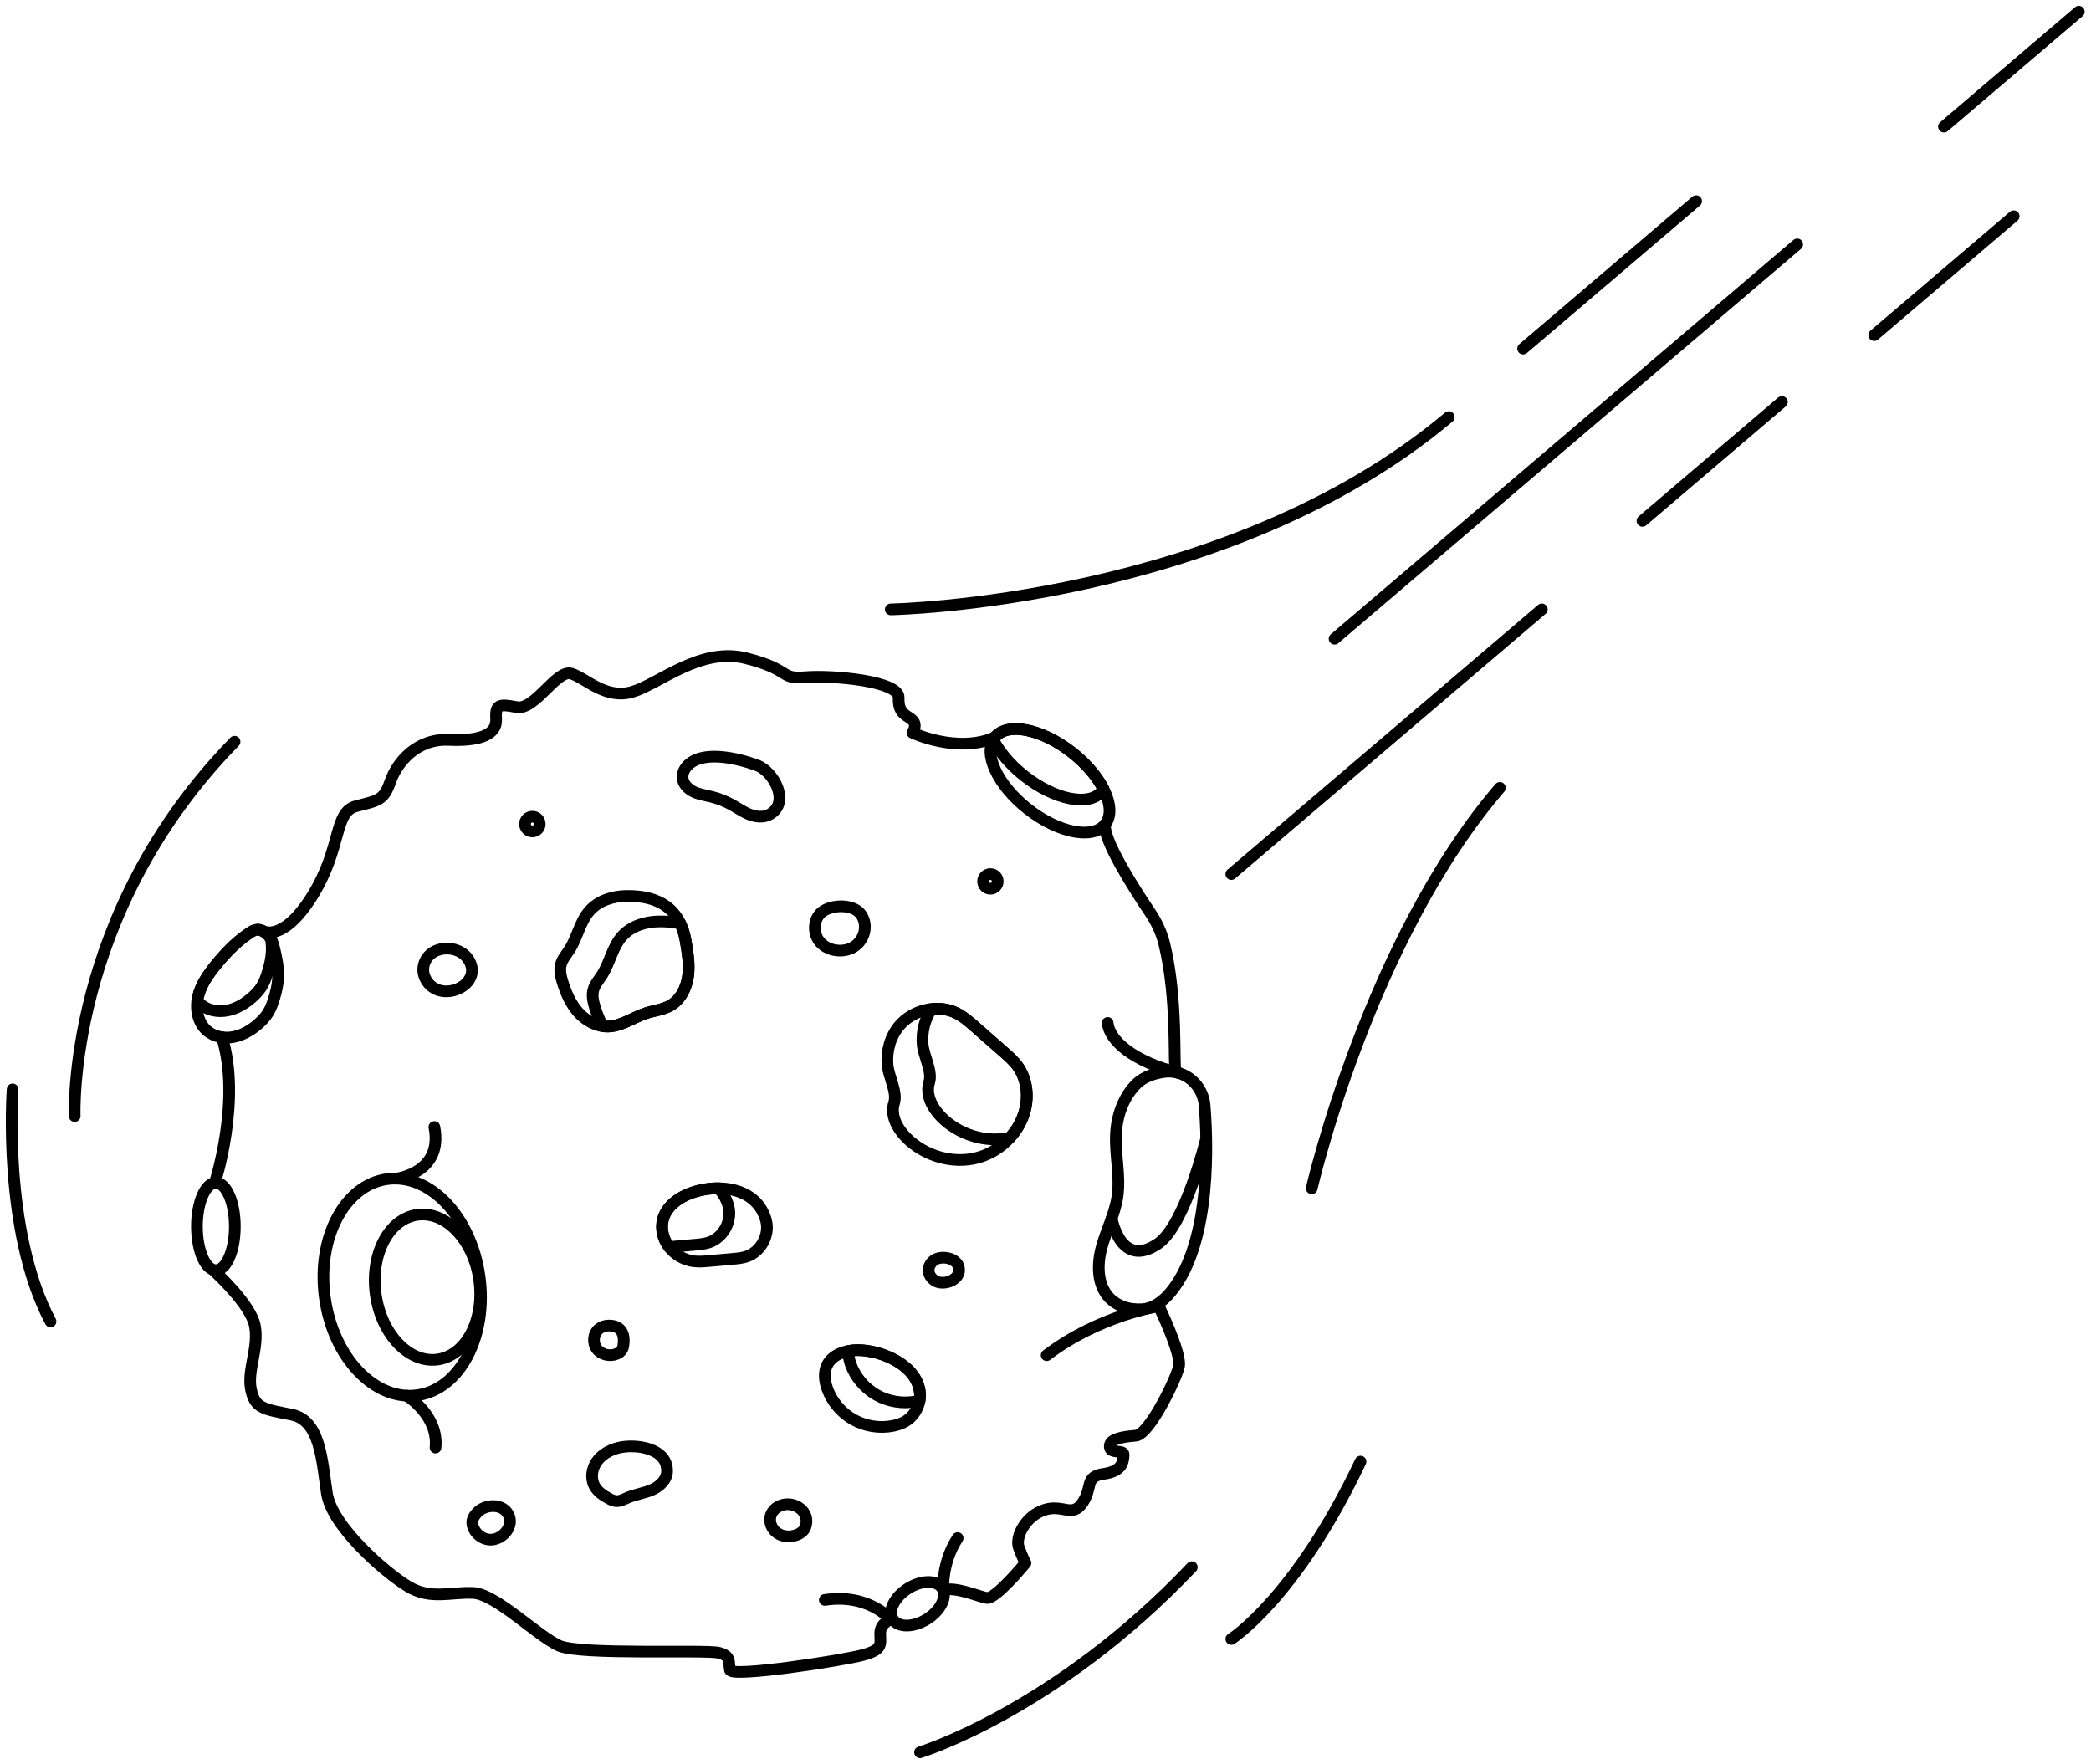 <svg width="179" height="151" viewBox="0 0 179 151" fill="none" xmlns="http://www.w3.org/2000/svg">
<path d="M114.246 54.678L153.849 20.923" stroke="black" stroke-miterlimit="10" stroke-linecap="round" stroke-linejoin="round"/>
<path d="M130.387 29.841L145.197 17.219" stroke="black" stroke-miterlimit="10" stroke-linecap="round" stroke-linejoin="round"/>
<path d="M105.405 74.825L131.991 52.166" stroke="black" stroke-miterlimit="10" stroke-linecap="round" stroke-linejoin="round"/>
<path d="M140.603 44.587L152.542 34.411" stroke="black" stroke-miterlimit="10" stroke-linecap="round" stroke-linejoin="round"/>
<path d="M160.442 28.687L172.381 18.512" stroke="black" stroke-miterlimit="10" stroke-linecap="round" stroke-linejoin="round"/>
<path d="M166.412 10.841L177.958 1" stroke="black" stroke-miterlimit="10" stroke-linecap="round" stroke-linejoin="round"/>
<path d="M100.642 91.733C100.428 91.263 100.845 85.537 99.658 80.749C99.422 79.798 98.991 78.908 98.444 78.095C97.083 76.071 94.379 71.848 94.612 70.555" stroke="black" stroke-miterlimit="10" stroke-linecap="round" stroke-linejoin="round"/>
<path d="M22.43 79.677C22.43 79.677 24.178 80.799 26.738 76.683C29.298 72.568 28.548 69.512 30.484 69.013C32.419 68.514 32.856 68.514 33.418 66.893C33.98 65.271 35.665 63.213 38.412 63.338C41.159 63.463 42.532 62.839 42.47 61.592C42.407 60.344 42.657 60.22 44.218 60.532C45.779 60.843 47.651 57.289 48.9 57.663C50.149 58.037 51.834 59.908 54.144 59.222C56.454 58.536 59.95 55.355 63.883 56.353C67.816 57.351 66.692 58.162 68.939 57.975C71.187 57.788 76.993 58.287 76.93 59.721C76.868 61.155 77.679 61.218 78.116 61.654C78.553 62.091 78.116 62.726 78.116 62.726C78.116 62.726 81.93 64.533 85.158 63.124" stroke="black" stroke-miterlimit="10" stroke-linecap="round" stroke-linejoin="round"/>
<path d="M18.396 108.864C18.396 108.864 21.433 111.614 21.813 113.463C22.193 115.312 21.149 117.303 21.481 118.915C21.813 120.527 22.478 120.622 24.946 121.096C27.414 121.57 27.556 124.984 27.983 127.829C28.41 130.674 32.967 134.609 34.913 135.794C36.859 136.979 38.568 136.268 40.514 136.363C42.459 136.458 46.019 140.061 47.87 140.881C49.721 141.7 60.448 141.199 61.539 141.484C62.631 141.768 62.346 142.29 62.489 142.954C62.631 143.617 72.124 142.147 73.88 141.673C75.636 141.199 75.351 140.725 75.351 139.824C75.351 138.923 76.253 138.639 76.253 138.639C76.253 138.639 74.381 136.385 70.609 136.96" stroke="black" stroke-miterlimit="10" stroke-linecap="round" stroke-linejoin="round"/>
<path d="M18.396 101.252C18.396 101.252 20.69 94.165 18.999 88.79" stroke="black" stroke-miterlimit="10" stroke-linecap="round" stroke-linejoin="round"/>
<path d="M35.729 119.433C39.383 118.922 41.765 114.366 41.048 109.258C40.332 104.151 36.788 100.425 33.133 100.937C29.478 101.448 27.096 106.004 27.813 111.112C28.53 116.219 32.074 119.945 35.729 119.433Z" stroke="black" stroke-miterlimit="10" stroke-linecap="round" stroke-linejoin="round"/>
<path d="M37.463 116.377C39.91 116.034 41.504 112.984 41.025 109.565C40.545 106.145 38.172 103.651 35.725 103.993C33.278 104.336 31.684 107.386 32.163 110.805C32.643 114.225 35.016 116.719 37.463 116.377Z" stroke="black" stroke-miterlimit="10" stroke-linecap="round" stroke-linejoin="round"/>
<path d="M33.927 100.893C33.927 100.893 37.963 100.42 37.184 96.478" stroke="black" stroke-miterlimit="10" stroke-linecap="round" stroke-linejoin="round"/>
<path d="M34.812 119.473C34.812 119.473 37.56 121.157 37.283 123.916" stroke="black" stroke-miterlimit="10" stroke-linecap="round" stroke-linejoin="round"/>
<path d="M76.974 87.822C78.132 86.44 80.256 85.922 81.872 86.723C82.465 87.017 82.97 87.459 83.467 87.895C84.275 88.604 85.082 89.313 85.89 90.022C86.358 90.432 86.83 90.849 87.183 91.361C87.79 92.244 87.995 93.368 87.86 94.431C87.58 96.626 85.828 98.527 83.689 99.102C81.549 99.676 79.142 98.955 77.582 97.384C76.802 96.599 76.199 95.461 76.539 94.408C76.835 93.489 76.066 92.17 75.978 91.167C75.874 89.981 76.203 88.743 76.974 87.822Z" stroke="black" stroke-miterlimit="10" stroke-linecap="round" stroke-linejoin="round"/>
<path d="M87.183 91.361C86.83 90.848 86.358 90.432 85.89 90.022C85.082 89.313 84.275 88.604 83.467 87.895C82.97 87.459 82.465 87.017 81.872 86.723C81.214 86.397 80.474 86.299 79.747 86.38C79.145 87.258 78.892 88.355 78.984 89.412C79.073 90.415 79.842 91.734 79.545 92.653C79.205 93.706 79.808 94.844 80.588 95.629C82.09 97.141 84.375 97.853 86.452 97.393C87.202 96.568 87.719 95.537 87.86 94.431C87.995 93.368 87.79 92.244 87.183 91.361Z" stroke="black" stroke-miterlimit="10" stroke-linecap="round" stroke-linejoin="round"/>
<path d="M53.604 76.697C52.456 76.716 51.266 77.087 50.496 77.938C49.647 78.877 49.437 80.229 48.752 81.294C48.486 81.709 48.142 82.091 48.016 82.567C47.883 83.067 48.011 83.597 48.165 84.091C48.454 85.013 48.848 85.922 49.49 86.645C50.132 87.368 51.053 87.887 52.02 87.872C53.209 87.854 54.235 87.071 55.368 86.712C56.036 86.5 56.758 86.431 57.369 86.088C58.256 85.59 58.76 84.582 58.899 83.576C59.039 82.57 58.868 81.549 58.697 80.548C58.22 77.756 56.351 76.65 53.604 76.697Z" stroke="black" stroke-miterlimit="10" stroke-linecap="round" stroke-linejoin="round"/>
<path d="M53.271 80.121C52.422 81.06 52.211 82.412 51.527 83.477C51.26 83.892 50.916 84.274 50.79 84.75C50.657 85.25 50.785 85.78 50.94 86.273C51.109 86.814 51.322 87.344 51.592 87.841C51.733 87.861 51.876 87.874 52.02 87.872C53.209 87.854 54.235 87.071 55.368 86.712C56.036 86.5 56.758 86.431 57.369 86.088C58.256 85.59 58.759 84.582 58.899 83.576C59.039 82.57 58.868 81.549 58.697 80.548C58.601 79.985 58.446 79.494 58.241 79.064C57.678 78.927 57.055 78.868 56.378 78.879C55.231 78.899 54.04 79.27 53.271 80.121Z" stroke="black" stroke-miterlimit="10" stroke-linecap="round" stroke-linejoin="round"/>
<path d="M73.443 115.574C72.404 115.568 71.242 115.937 70.797 116.874C70.501 117.496 70.59 118.239 70.823 118.887C71.22 119.991 72.025 120.943 73.048 121.518C74.071 122.094 75.303 122.289 76.454 122.056C76.821 121.982 77.183 121.864 77.506 121.674C78.324 121.191 78.828 120.222 78.753 119.275C78.565 116.897 75.518 115.586 73.443 115.574Z" stroke="black" stroke-miterlimit="10" stroke-linecap="round" stroke-linejoin="round"/>
<path d="M73.443 115.574C73.172 115.572 72.893 115.598 72.621 115.651C72.619 116.034 72.695 116.424 72.825 116.785C73.222 117.889 74.026 118.841 75.049 119.417C76.072 119.993 77.305 120.187 78.455 119.954C78.544 119.936 78.631 119.906 78.719 119.883C78.754 119.682 78.769 119.479 78.753 119.275C78.565 116.897 75.518 115.586 73.443 115.574Z" stroke="black" stroke-miterlimit="10" stroke-linecap="round" stroke-linejoin="round"/>
<path d="M59.247 102.093C58.138 102.476 57.059 103.243 56.755 104.375C56.54 105.177 56.759 106.065 57.258 106.729C57.772 107.415 58.576 107.876 59.428 107.973C59.852 108.021 60.279 107.984 60.704 107.946C61.371 107.887 62.037 107.827 62.704 107.768C63.123 107.731 63.546 107.693 63.942 107.555C65.157 107.134 65.914 105.695 65.572 104.457C64.805 101.671 61.597 101.281 59.247 102.093Z" stroke="black" stroke-miterlimit="10" stroke-linecap="round" stroke-linejoin="round"/>
<path d="M61.499 101.722C60.731 101.718 59.951 101.85 59.247 102.093C58.138 102.476 57.059 103.243 56.755 104.375C56.54 105.177 56.759 106.065 57.258 106.729C57.263 106.737 57.271 106.742 57.276 106.75C57.346 106.744 57.417 106.741 57.487 106.735C58.153 106.675 58.82 106.616 59.487 106.557C59.905 106.52 60.328 106.482 60.725 106.344C61.94 105.922 62.696 104.484 62.355 103.246C62.182 102.619 61.881 102.12 61.499 101.722Z" stroke="black" stroke-miterlimit="10" stroke-linecap="round" stroke-linejoin="round"/>
<path d="M52.863 123.955C52.168 124.145 51.504 124.524 51.088 125.112C50.672 125.7 50.542 126.513 50.865 127.156C51.125 127.674 51.629 128.022 52.142 128.292C52.328 128.39 52.523 128.483 52.733 128.499C53.085 128.527 53.412 128.34 53.736 128.202C54.398 127.921 55.128 127.829 55.789 127.546C56.449 127.262 57.073 126.7 57.102 125.982C57.184 123.892 54.28 123.567 52.863 123.955Z" stroke="black" stroke-miterlimit="10" stroke-linecap="round" stroke-linejoin="round"/>
<path d="M80.047 107.828C79.737 108.007 79.51 108.339 79.496 108.697C79.48 109.121 79.77 109.526 80.158 109.701C80.924 110.047 82.285 109.517 82.083 108.517C81.916 107.693 80.676 107.465 80.047 107.828Z" stroke="black" stroke-miterlimit="10" stroke-linecap="round" stroke-linejoin="round"/>
<path d="M52.114 113.472C51.818 113.474 51.517 113.564 51.285 113.748C50.787 114.141 50.706 114.945 51.081 115.456C51.456 115.968 52.205 116.145 52.789 115.898C52.981 115.818 53.161 115.692 53.262 115.51C53.351 115.348 53.369 115.158 53.386 114.973C53.465 114.086 53.09 113.466 52.114 113.472Z" stroke="black" stroke-miterlimit="10" stroke-linecap="round" stroke-linejoin="round"/>
<path d="M66.935 128.84C66.492 128.975 66.101 129.315 65.97 129.759C65.812 130.294 66.068 130.903 66.524 131.225C66.98 131.546 67.596 131.596 68.126 131.42C68.485 131.301 68.831 131.061 68.953 130.702C69.39 129.417 68.054 128.497 66.935 128.84Z" stroke="black" stroke-miterlimit="10" stroke-linecap="round" stroke-linejoin="round"/>
<path d="M40.816 129.517C40.656 129.703 40.498 129.906 40.447 130.146C40.412 130.317 40.434 130.496 40.484 130.663C40.669 131.282 41.263 131.757 41.909 131.8C42.909 131.867 43.981 130.774 43.569 129.759C43.117 128.644 41.491 128.733 40.816 129.517Z" stroke="black" stroke-miterlimit="10" stroke-linecap="round" stroke-linejoin="round"/>
<path d="M70.381 78.057C69.641 78.624 69.56 79.823 70.13 80.56C70.7 81.298 71.774 81.547 72.66 81.257C73.831 80.873 74.438 79.427 73.75 78.343C73.119 77.35 71.222 77.413 70.381 78.057Z" stroke="black" stroke-miterlimit="10" stroke-linecap="round" stroke-linejoin="round"/>
<path d="M36.263 82.695C36.102 83.482 36.589 84.325 37.316 84.669C38.886 85.412 41.208 83.914 40.121 82.167C39.223 80.722 36.633 80.888 36.263 82.695Z" stroke="black" stroke-miterlimit="10" stroke-linecap="round" stroke-linejoin="round"/>
<path d="M58.78 65.623C58.556 65.888 58.408 66.231 58.432 66.578C58.469 67.112 58.9 67.548 59.384 67.779C59.867 68.01 60.408 68.082 60.928 68.212C61.513 68.358 62.079 68.58 62.608 68.87C63.129 69.155 63.617 69.507 64.17 69.724C64.723 69.941 65.376 70.006 65.893 69.713C67.678 68.704 66.24 66.046 64.81 65.517C63.242 64.936 60.047 64.122 58.78 65.623Z" stroke="black" stroke-miterlimit="10" stroke-linecap="round" stroke-linejoin="round"/>
<path d="M99.199 111.823C99.911 113.293 101.076 116.023 100.933 116.924C100.791 117.825 98.418 122.803 97.231 122.898C96.045 122.993 94.953 123.182 95.001 123.846C95.048 124.51 96.235 124.036 96.187 124.557C96.14 125.079 96.14 125.932 94.479 126.169C92.817 126.406 93.577 127.307 92.675 128.635C91.773 129.962 91.014 128.73 89.4 129.251C87.786 129.773 86.885 131.574 87.217 132.475C87.549 133.376 87.786 133.803 87.786 133.803C87.786 133.803 85.223 136.932 84.464 136.79C83.704 136.648 81.759 135.794 80.762 136.126" stroke="black" stroke-miterlimit="10" stroke-linecap="round" stroke-linejoin="round"/>
<path d="M100.236 110.586C99.596 111.367 98.742 112.017 97.819 112.073C97.249 112.107 96.671 112.055 96.137 111.852C93.959 111.027 93.79 108.681 94.299 106.796C94.7 105.316 95.442 103.928 95.661 102.41C95.913 100.662 95.451 98.886 95.529 97.121C95.601 95.499 96.173 93.85 97.349 92.728C97.873 92.227 98.817 91.838 99.801 91.745C101.502 91.586 102.985 92.922 103.12 94.623C103.339 97.367 103.799 106.236 100.236 110.586Z" stroke="black" stroke-miterlimit="10" stroke-linecap="round" stroke-linejoin="round"/>
<path d="M94.821 87.567C94.973 89.064 96.959 90.854 100.939 91.863" stroke="black" stroke-miterlimit="10" stroke-linecap="round" stroke-linejoin="round"/>
<path d="M103.236 97.532C103.236 97.532 101.464 104.857 99.144 106.456C95.916 108.682 95.163 104.295 95.163 104.295" stroke="black" stroke-miterlimit="10" stroke-linecap="round" stroke-linejoin="round"/>
<path d="M99.199 111.823C99.199 111.823 94.133 112.568 89.599 116.008" stroke="black" stroke-miterlimit="10" stroke-linecap="round" stroke-linejoin="round"/>
<path d="M79.374 138.591C80.537 137.854 81.11 136.674 80.653 135.955C80.196 135.235 78.883 135.249 77.72 135.986C76.557 136.723 75.984 137.903 76.441 138.622C76.898 139.342 78.211 139.328 79.374 138.591Z" stroke="black" stroke-miterlimit="10" stroke-linecap="round" stroke-linejoin="round"/>
<path d="M80.762 136.126C80.762 136.126 80.556 133.844 81.98 131.666" stroke="black" stroke-miterlimit="10" stroke-linecap="round" stroke-linejoin="round"/>
<path d="M18.462 82.622C17.799 83.441 17.178 84.335 16.944 85.362C16.71 86.388 16.939 87.578 17.746 88.255C18.353 88.763 19.209 88.914 19.986 88.767C20.764 88.621 21.47 88.203 22.07 87.688C22.403 87.402 22.711 87.081 22.943 86.709C23.171 86.342 23.322 85.933 23.45 85.521C23.629 84.944 23.77 84.351 23.804 83.748C23.853 82.877 23.679 82.009 23.47 81.161C23.326 80.571 23.124 80.059 22.579 79.736C22.016 79.403 21.653 79.653 21.159 80.001C20.13 80.728 19.251 81.647 18.462 82.622Z" stroke="black" stroke-miterlimit="10" stroke-linecap="round" stroke-linejoin="round"/>
<path d="M22.579 79.736C22.016 79.403 21.654 79.653 21.159 80.001C20.13 80.727 19.251 81.647 18.462 82.622C17.799 83.441 17.178 84.335 16.944 85.362C16.921 85.463 16.906 85.568 16.892 85.672C16.984 85.788 17.085 85.899 17.201 85.996C17.808 86.504 18.663 86.655 19.441 86.508C20.219 86.362 20.925 85.944 21.525 85.429C21.858 85.143 22.166 84.822 22.398 84.45C22.626 84.083 22.776 83.674 22.904 83.262C23.084 82.685 23.224 82.092 23.258 81.489C23.278 81.137 23.255 80.787 23.214 80.438C23.074 80.159 22.883 79.916 22.579 79.736Z" stroke="black" stroke-miterlimit="10" stroke-linecap="round" stroke-linejoin="round"/>
<path d="M18.48 108.734C19.376 108.734 20.103 107.059 20.103 104.993C20.103 102.927 19.376 101.252 18.48 101.252C17.584 101.252 16.857 102.927 16.857 104.993C16.857 107.059 17.584 108.734 18.48 108.734Z" stroke="black" stroke-miterlimit="10" stroke-linecap="round" stroke-linejoin="round"/>
<path d="M94.612 70.555C95.662 69.223 94.396 66.479 91.786 64.427C89.175 62.375 86.207 61.792 85.158 63.124C84.108 64.457 85.374 67.201 87.985 69.253C90.595 71.305 93.563 71.888 94.612 70.555Z" stroke="black" stroke-miterlimit="10" stroke-linecap="round" stroke-linejoin="round"/>
<path d="M91.786 64.427C89.175 62.375 86.207 61.792 85.158 63.125C85.108 63.188 85.068 63.258 85.028 63.327C85.562 64.371 86.482 65.477 87.698 66.433C90.309 68.485 93.276 69.068 94.326 67.735C94.376 67.672 94.416 67.602 94.456 67.532C93.921 66.489 93.002 65.383 91.786 64.427Z" stroke="black" stroke-miterlimit="10" stroke-linecap="round" stroke-linejoin="round"/>
<path d="M45.573 71.172C45.922 71.172 46.204 70.889 46.204 70.541C46.204 70.193 45.922 69.91 45.573 69.91C45.224 69.91 44.941 70.193 44.941 70.541C44.941 70.889 45.224 71.172 45.573 71.172Z" stroke="black" stroke-miterlimit="10" stroke-linecap="round" stroke-linejoin="round"/>
<path d="M84.783 76.078C85.129 76.078 85.41 75.797 85.41 75.451C85.41 75.105 85.129 74.825 84.783 74.825C84.437 74.825 84.156 75.105 84.156 75.451C84.156 75.797 84.437 76.078 84.783 76.078Z" stroke="black" stroke-miterlimit="10" stroke-linecap="round" stroke-linejoin="round"/>
<path d="M76.253 52.166C76.253 52.166 105.04 51.669 124.024 35.706" stroke="black" stroke-miterlimit="10" stroke-linecap="round" stroke-linejoin="round"/>
<path d="M112.29 101.722C112.29 101.722 117.164 80.508 128.395 67.446" stroke="black" stroke-miterlimit="10" stroke-linecap="round" stroke-linejoin="round"/>
<path d="M6.395 95.538C6.395 95.538 5.659 78.25 20.079 63.495" stroke="black" stroke-miterlimit="10" stroke-linecap="round" stroke-linejoin="round"/>
<path d="M1.08 93.256C1.08 93.256 0.194 105.363 4.324 113.119" stroke="black" stroke-miterlimit="10" stroke-linecap="round" stroke-linejoin="round"/>
<path d="M78.76 150C78.76 150 90.392 146.428 102.024 134.157" stroke="black" stroke-miterlimit="10" stroke-linecap="round" stroke-linejoin="round"/>
<path d="M105.406 140.303C105.406 140.303 110.937 136.795 116.468 125.118" stroke="black" stroke-miterlimit="10" stroke-linecap="round" stroke-linejoin="round"/>
</svg>
